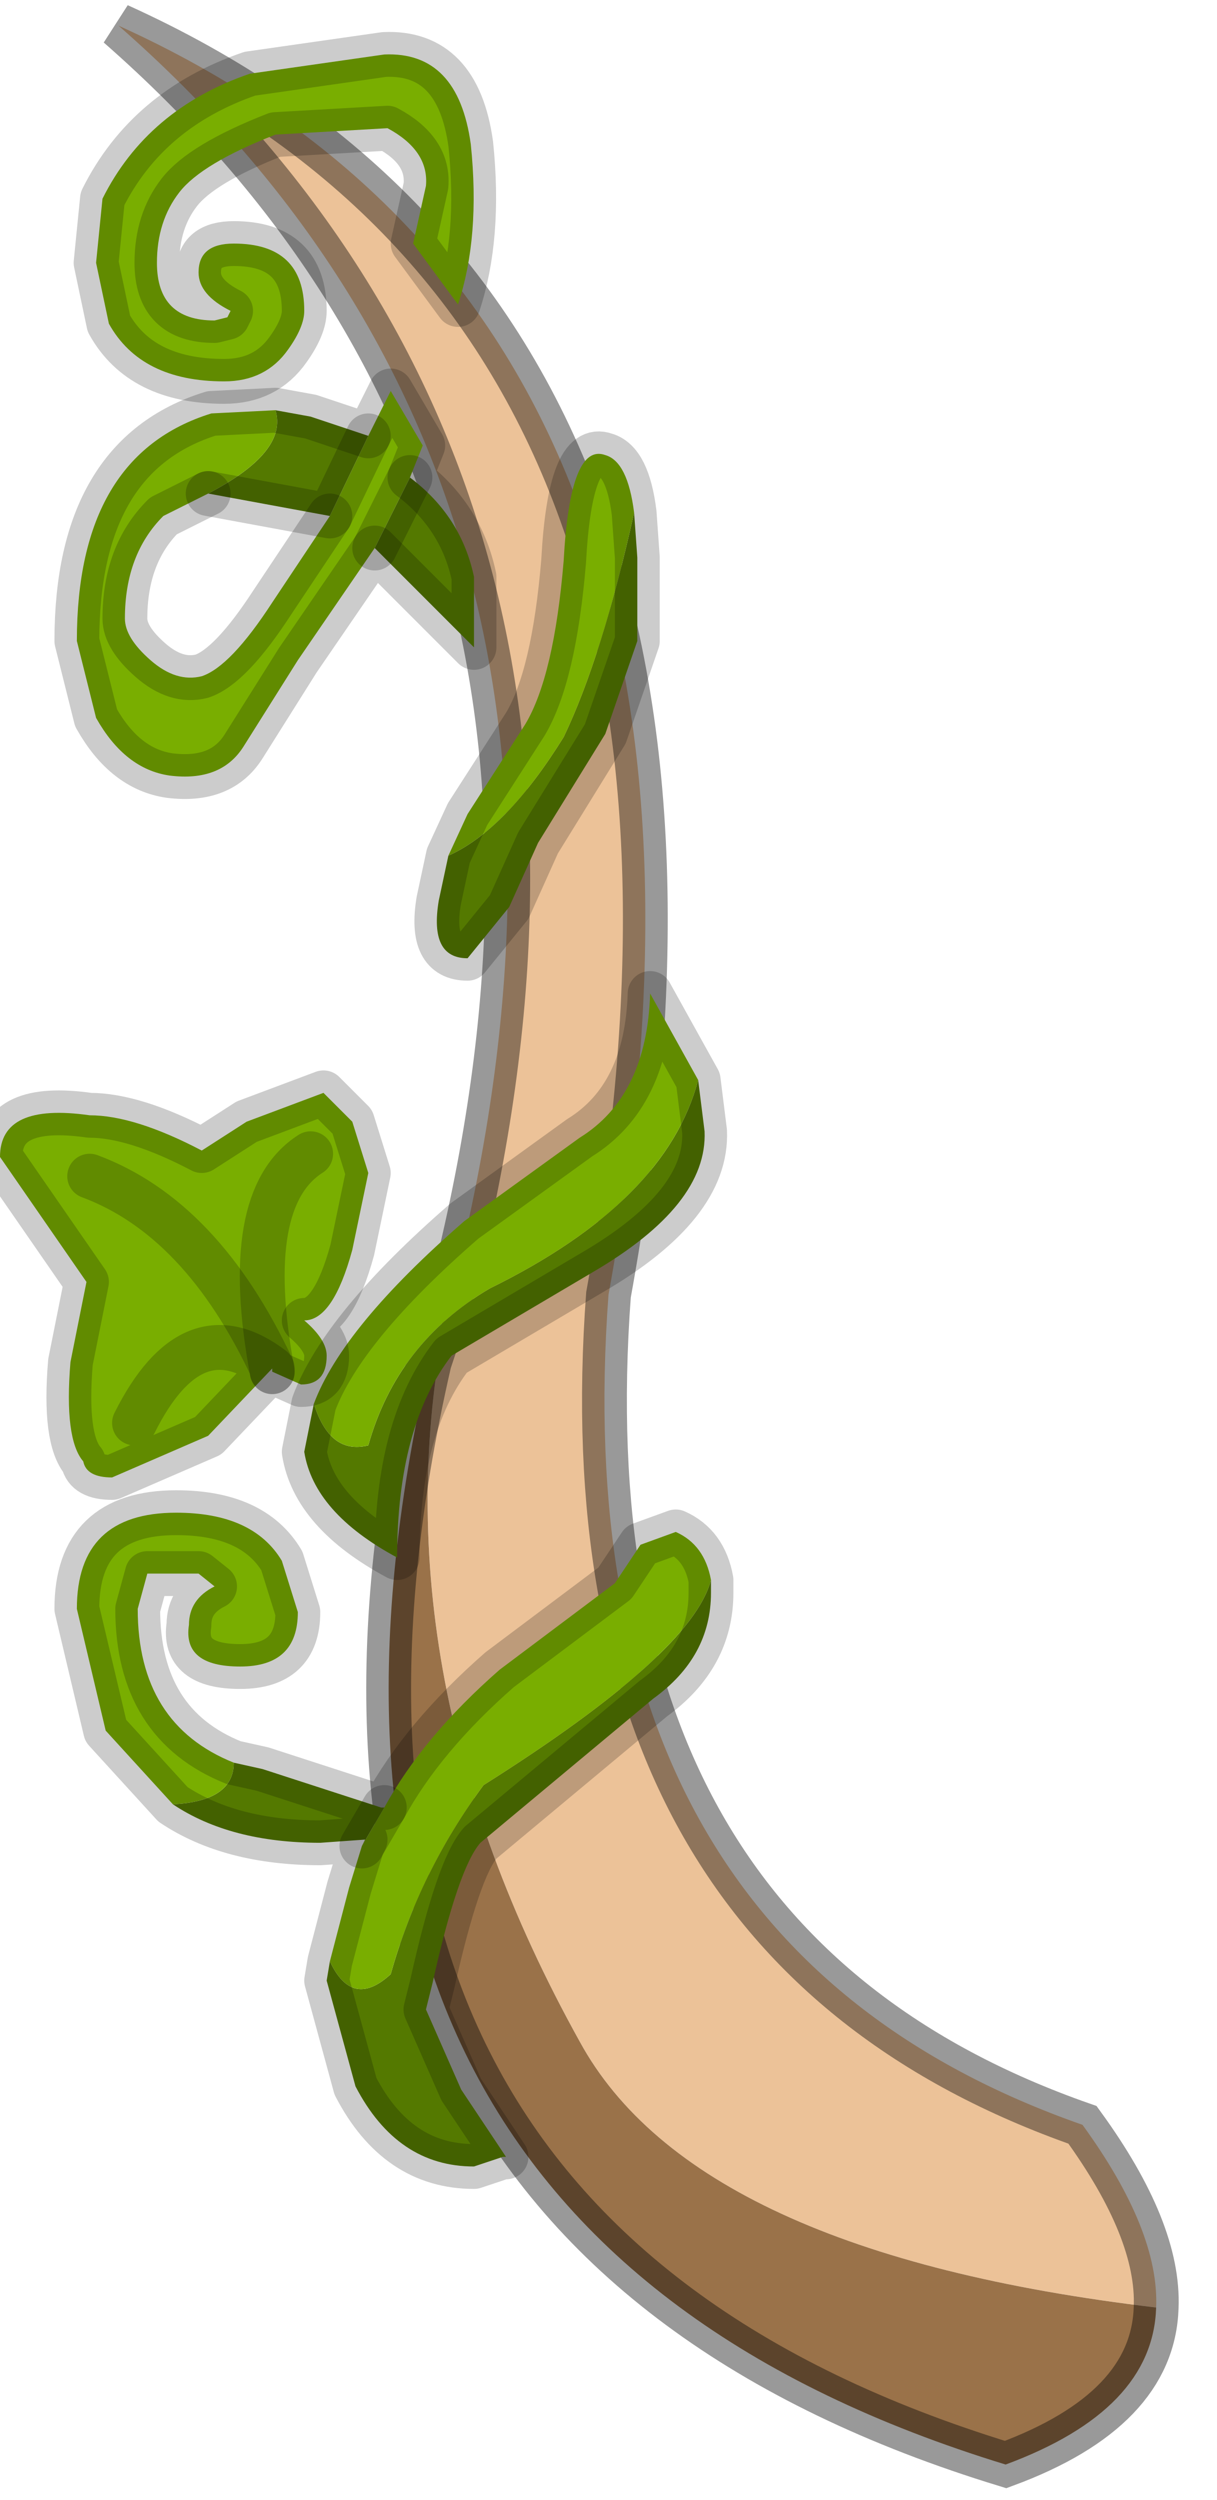 <?xml version="1.0" encoding="utf-8"?>
<svg version="1.1" id="Layer_1"
xmlns="http://www.w3.org/2000/svg"
xmlns:xlink="http://www.w3.org/1999/xlink"
width="19px" height="39px"
xml:space="preserve">
<g id="PathID_2250" transform="matrix(1, 0, 0, 1, 9.95, 19.45)">
<path style="fill:#ECC298;fill-opacity:1" d="M-2.95 0.9Q0.35 -11.65 -8.1 -19.05Q2.3 -14.35 -0.45 0.75Q-1.2 10.85 6.95 13.7Q8.15 15.35 8.1 16.55Q0.9 15.7 -0.9 12.4Q-4.15 6.55 -2.95 0.9" />
<path style="fill:#9A7249;fill-opacity:1" d="M-0.9 12.4Q0.9 15.7 8.1 16.55Q8.05 18.15 5.75 19Q-6.35 15.3 -3.25 1.8L-2.95 0.9Q-4.15 6.55 -0.9 12.4" />
<path style="fill:none;stroke-width:0.7;stroke-linecap:round;stroke-linejoin:miter;stroke-miterlimit:5;stroke:#000000;stroke-opacity:0.4" d="M8.1 16.55Q8.05 18.15 5.75 19Q-6.35 15.3 -3.25 1.8L-2.95 0.9Q0.35 -11.65 -8.1 -19.05Q2.3 -14.35 -0.45 0.75Q-1.2 10.85 6.95 13.7Q8.15 15.35 8.1 16.55z" />
</g>
<g id="PathID_2251" transform="matrix(1, 0, 0, 1, 9.95, 19.45)">
<path style="fill:#547900;fill-opacity:1" d="M-1.15 -7.95Q-0.55 -9.2 -0.05 -11.45L0 -10.75L0 -9.45L-0.5 -8L-1.55 -6.3L-2 -5.3L-2.65 -4.5Q-3.25 -4.5 -3.1 -5.4L-2.95 -6.1Q-2.05 -6.5 -1.15 -7.95M0.95 -2.6L1.05 -1.8Q1.1 -0.65 -0.7 0.4L-2.9 1.7Q-3.75 2.8 -3.75 4.85Q-5.05 4.15 -5.2 3.2L-5.05 2.45Q-4.8 3.25 -4.2 3.1Q-3.75 1.5 -2.3 0.65Q0.45 -0.7 0.95 -2.6M-3.85 11.35Q-3.4 9.75 -2.4 8.4Q0.85 6.35 1.15 5.2L1.15 5.4Q1.15 6.4 0.25 7.05L-2.45 9.3Q-2.8 9.7 -3.2 11.5L-3.3 11.9L-2.75 13.15L-2.05 14.2L-2.1 14.2L-2.55 14.35Q-3.75 14.35 -4.4 13.1L-4.85 11.45L-4.8 11.15Q-4.45 11.9 -3.85 11.35M-6.3 8.05L-5.85 8.15L-4 8.75L-3.95 8.75L-4.3 9.35L-4.25 9.25L-4.95 9.3Q-6.35 9.3 -7.25 8.7Q-6.3 8.65 -6.3 8.05M-4.8 -11.4L-6.7 -11.75Q-5.45 -12.4 -5.65 -13.05L-5.1 -12.95L-4.2 -12.65L-4.8 -11.4M-3.55 -12Q-2.75 -11.4 -2.55 -10.45L-2.55 -9.35L-4.1 -10.9L-3.55 -12" />
<path style="fill:#79AE00;fill-opacity:1" d="M-2.95 -6.1L-2.65 -6.75L-1.75 -8.15Q-1.3 -8.9 -1.15 -10.7Q-1.05 -12.55 -0.5 -12.35Q-0.15 -12.25 -0.05 -11.45Q-0.55 -9.2 -1.15 -7.95Q-2.05 -6.5 -2.95 -6.1M-2.3 0.65Q-3.75 1.5 -4.2 3.1Q-4.8 3.25 -5.05 2.45Q-4.6 1.25 -2.7 -0.4L-0.9 -1.7Q0.15 -2.35 0.2 -3.95L0.95 -2.6Q0.45 -0.7 -2.3 0.65M-3.95 8.75Q-3.35 7.65 -2.15 6.6L-0.35 5.25L0.05 4.65L0.6 4.45Q1.05 4.65 1.15 5.2Q0.85 6.35 -2.4 8.4Q-3.4 9.75 -3.85 11.35Q-4.45 11.9 -4.8 11.15L-4.5 10L-4.3 9.35L-3.95 8.75M-7.25 8.7L-8.3 7.55L-8.75 5.65Q-8.75 4.15 -7.2 4.15Q-6 4.15 -5.55 4.9L-5.3 5.7Q-5.3 6.55 -6.2 6.55Q-7.1 6.55 -7 5.9Q-7 5.5 -6.6 5.3L-6.85 5.1L-7.65 5.1L-7.8 5.65Q-7.8 7.45 -6.3 8.05Q-6.3 8.65 -7.25 8.7M-7.15 -16.45Q-7.5 -16 -7.5 -15.35Q-7.5 -14.45 -6.6 -14.45L-6.4 -14.5L-6.35 -14.6Q-6.85 -14.85 -6.85 -15.2Q-6.85 -15.65 -6.3 -15.65Q-5.2 -15.65 -5.2 -14.6Q-5.2 -14.35 -5.45 -14Q-5.8 -13.5 -6.45 -13.5Q-7.75 -13.5 -8.25 -14.4L-8.45 -15.35L-8.35 -16.35Q-7.65 -17.75 -6.05 -18.3L-3.95 -18.6Q-2.8 -18.65 -2.6 -17.2Q-2.45 -15.75 -2.8 -14.7L-3.5 -15.65L-3.3 -16.55Q-3.25 -17.1 -3.9 -17.45L-5.65 -17.35Q-6.8 -16.9 -7.15 -16.45M-4.1 -10.9L-5.3 -9.15L-6.15 -7.8Q-6.5 -7.25 -7.3 -7.35Q-8 -7.45 -8.45 -8.25L-8.75 -9.45Q-8.75 -12.35 -6.65 -13L-5.65 -13.05Q-5.45 -12.4 -6.7 -11.75L-7.4 -11.4Q-8 -10.8 -8 -9.8Q-8 -9.5 -7.6 -9.15Q-7.2 -8.8 -6.8 -8.9Q-6.35 -9.05 -5.7 -10.05L-4.8 -11.4L-4.2 -12.65L-3.85 -13.35L-3.35 -12.5L-3.55 -12L-4.1 -10.9M-8.55 -1.1Q-6.8 -0.45 -5.7 1.9Q-6.95 0.95 -7.85 2.75Q-6.95 0.95 -5.7 1.9L-6.7 2.95L-8.2 3.6Q-8.6 3.6 -8.65 3.35Q-8.95 3 -8.85 1.8L-8.6 0.55L-9.95 -1.4Q-9.95 -2.25 -8.55 -2.05Q-7.85 -2.05 -6.8 -1.5L-6.1 -1.95L-4.9 -2.4L-4.45 -1.95L-4.2 -1.15L-4.45 0.05Q-4.75 1.15 -5.2 1.15Q-4.85 1.45 -4.85 1.7Q-4.85 2.15 -5.25 2.15L-5.7 1.95L-5.7 1.9Q-6.8 -0.45 -8.55 -1.1M-5.1 -1.45Q-6.2 -0.75 -5.7 1.95Q-6.2 -0.75 -5.1 -1.45" />
<path style="fill:none;stroke-width:0.7;stroke-linecap:round;stroke-linejoin:round;stroke-miterlimit:3;stroke:#000000;stroke-opacity:0.2" d="M-0.05 -11.45L0 -10.75L0 -9.45L-0.5 -8L-1.55 -6.3L-2 -5.3L-2.65 -4.5Q-3.25 -4.5 -3.1 -5.4L-2.95 -6.1L-2.65 -6.75L-1.75 -8.15Q-1.3 -8.9 -1.15 -10.7Q-1.05 -12.55 -0.5 -12.35Q-0.15 -12.25 -0.05 -11.45z" />
<path style="fill:none;stroke-width:0.7;stroke-linecap:round;stroke-linejoin:round;stroke-miterlimit:3;stroke:#000000;stroke-opacity:0.2" d="M-5.05 2.45Q-4.6 1.25 -2.7 -0.4L-0.9 -1.7Q0.15 -2.35 0.2 -3.95L0.95 -2.6L1.05 -1.8Q1.1 -0.65 -0.7 0.4L-2.9 1.7Q-3.75 2.8 -3.75 4.85Q-5.05 4.15 -5.2 3.2L-5.05 2.45z" />
<path style="fill:none;stroke-width:0.7;stroke-linecap:round;stroke-linejoin:round;stroke-miterlimit:3;stroke:#000000;stroke-opacity:0.2" d="M1.15 5.2L1.15 5.4Q1.15 6.4 0.25 7.05L-2.45 9.3Q-2.8 9.7 -3.2 11.5L-3.3 11.9L-2.75 13.15L-2.05 14.2L-2.1 14.2L-2.55 14.35Q-3.75 14.35 -4.4 13.1L-4.85 11.45L-4.8 11.15L-4.5 10L-4.3 9.35L-4.25 9.25L-4.95 9.3Q-6.35 9.3 -7.25 8.7L-8.3 7.55L-8.75 5.65Q-8.75 4.15 -7.2 4.15Q-6 4.15 -5.55 4.9L-5.3 5.7Q-5.3 6.55 -6.2 6.55Q-7.1 6.55 -7 5.9Q-7 5.5 -6.6 5.3L-6.85 5.1L-7.65 5.1L-7.8 5.65Q-7.8 7.45 -6.3 8.05L-5.85 8.15L-4 8.75L-3.95 8.75Q-3.35 7.65 -2.15 6.6L-0.35 5.25L0.05 4.65L0.6 4.45Q1.05 4.65 1.15 5.2z" />
<path style="fill:none;stroke-width:0.7;stroke-linecap:round;stroke-linejoin:round;stroke-miterlimit:3;stroke:#000000;stroke-opacity:0.2" d="M-7.15 -16.45Q-7.5 -16 -7.5 -15.35Q-7.5 -14.45 -6.6 -14.45L-6.4 -14.5L-6.35 -14.6Q-6.85 -14.85 -6.85 -15.2Q-6.85 -15.65 -6.3 -15.65Q-5.2 -15.65 -5.2 -14.6Q-5.2 -14.35 -5.45 -14Q-5.8 -13.5 -6.45 -13.5Q-7.75 -13.5 -8.25 -14.4L-8.45 -15.35L-8.35 -16.35Q-7.65 -17.75 -6.05 -18.3L-3.95 -18.6Q-2.8 -18.65 -2.6 -17.2Q-2.45 -15.75 -2.8 -14.7L-3.5 -15.65L-3.3 -16.55Q-3.25 -17.1 -3.9 -17.45L-5.65 -17.35Q-6.8 -16.9 -7.15 -16.45z" />
<path style="fill:none;stroke-width:0.7;stroke-linecap:round;stroke-linejoin:round;stroke-miterlimit:3;stroke:#000000;stroke-opacity:0.2" d="M-5.65 -13.05L-5.1 -12.95L-4.2 -12.65L-3.85 -13.35L-3.35 -12.5L-3.55 -12Q-2.75 -11.4 -2.55 -10.45L-2.55 -9.35L-4.1 -10.9L-5.3 -9.15L-6.15 -7.8Q-6.5 -7.25 -7.3 -7.35Q-8 -7.45 -8.45 -8.25L-8.75 -9.45Q-8.75 -12.35 -6.65 -13L-5.65 -13.05z" />
<path style="fill:none;stroke-width:0.7;stroke-linecap:round;stroke-linejoin:round;stroke-miterlimit:3;stroke:#000000;stroke-opacity:0.2" d="M-6.7 -11.75L-4.8 -11.4L-4.2 -12.65" />
<path style="fill:none;stroke-width:0.7;stroke-linecap:round;stroke-linejoin:round;stroke-miterlimit:3;stroke:#000000;stroke-opacity:0.2" d="M-3.55 -12L-4.1 -10.9" />
<path style="fill:none;stroke-width:0.7;stroke-linecap:round;stroke-linejoin:round;stroke-miterlimit:3;stroke:#000000;stroke-opacity:0.2" d="M-6.7 -11.75L-7.4 -11.4Q-8 -10.8 -8 -9.8Q-8 -9.5 -7.6 -9.15Q-7.2 -8.8 -6.8 -8.9Q-6.35 -9.05 -5.7 -10.05L-4.8 -11.4" />
<path style="fill:none;stroke-width:0.7;stroke-linecap:round;stroke-linejoin:round;stroke-miterlimit:3;stroke:#000000;stroke-opacity:0.2" d="M-5.7 1.95L-5.25 2.15Q-4.85 2.15 -4.85 1.7Q-4.85 1.45 -5.2 1.15Q-4.75 1.15 -4.45 0.05L-4.2 -1.15L-4.45 -1.95L-4.9 -2.4L-6.1 -1.95L-6.8 -1.5Q-7.85 -2.05 -8.55 -2.05Q-9.95 -2.25 -9.95 -1.4L-8.6 0.55L-8.85 1.8Q-8.95 3 -8.65 3.35Q-8.6 3.6 -8.2 3.6L-6.7 2.95L-5.7 1.9Q-6.95 0.95 -7.85 2.75" />
<path style="fill:none;stroke-width:0.7;stroke-linecap:round;stroke-linejoin:round;stroke-miterlimit:3;stroke:#000000;stroke-opacity:0.2" d="M-5.7 1.95L-5.7 1.9Q-6.8 -0.45 -8.55 -1.1" />
<path style="fill:none;stroke-width:0.7;stroke-linecap:round;stroke-linejoin:round;stroke-miterlimit:3;stroke:#000000;stroke-opacity:0.2" d="M-4.3 9.35L-3.95 8.75" />
<path style="fill:none;stroke-width:0.7;stroke-linecap:round;stroke-linejoin:round;stroke-miterlimit:3;stroke:#000000;stroke-opacity:0.2" d="M-5.7 1.95Q-6.2 -0.75 -5.1 -1.45" />
</g>
</svg>
